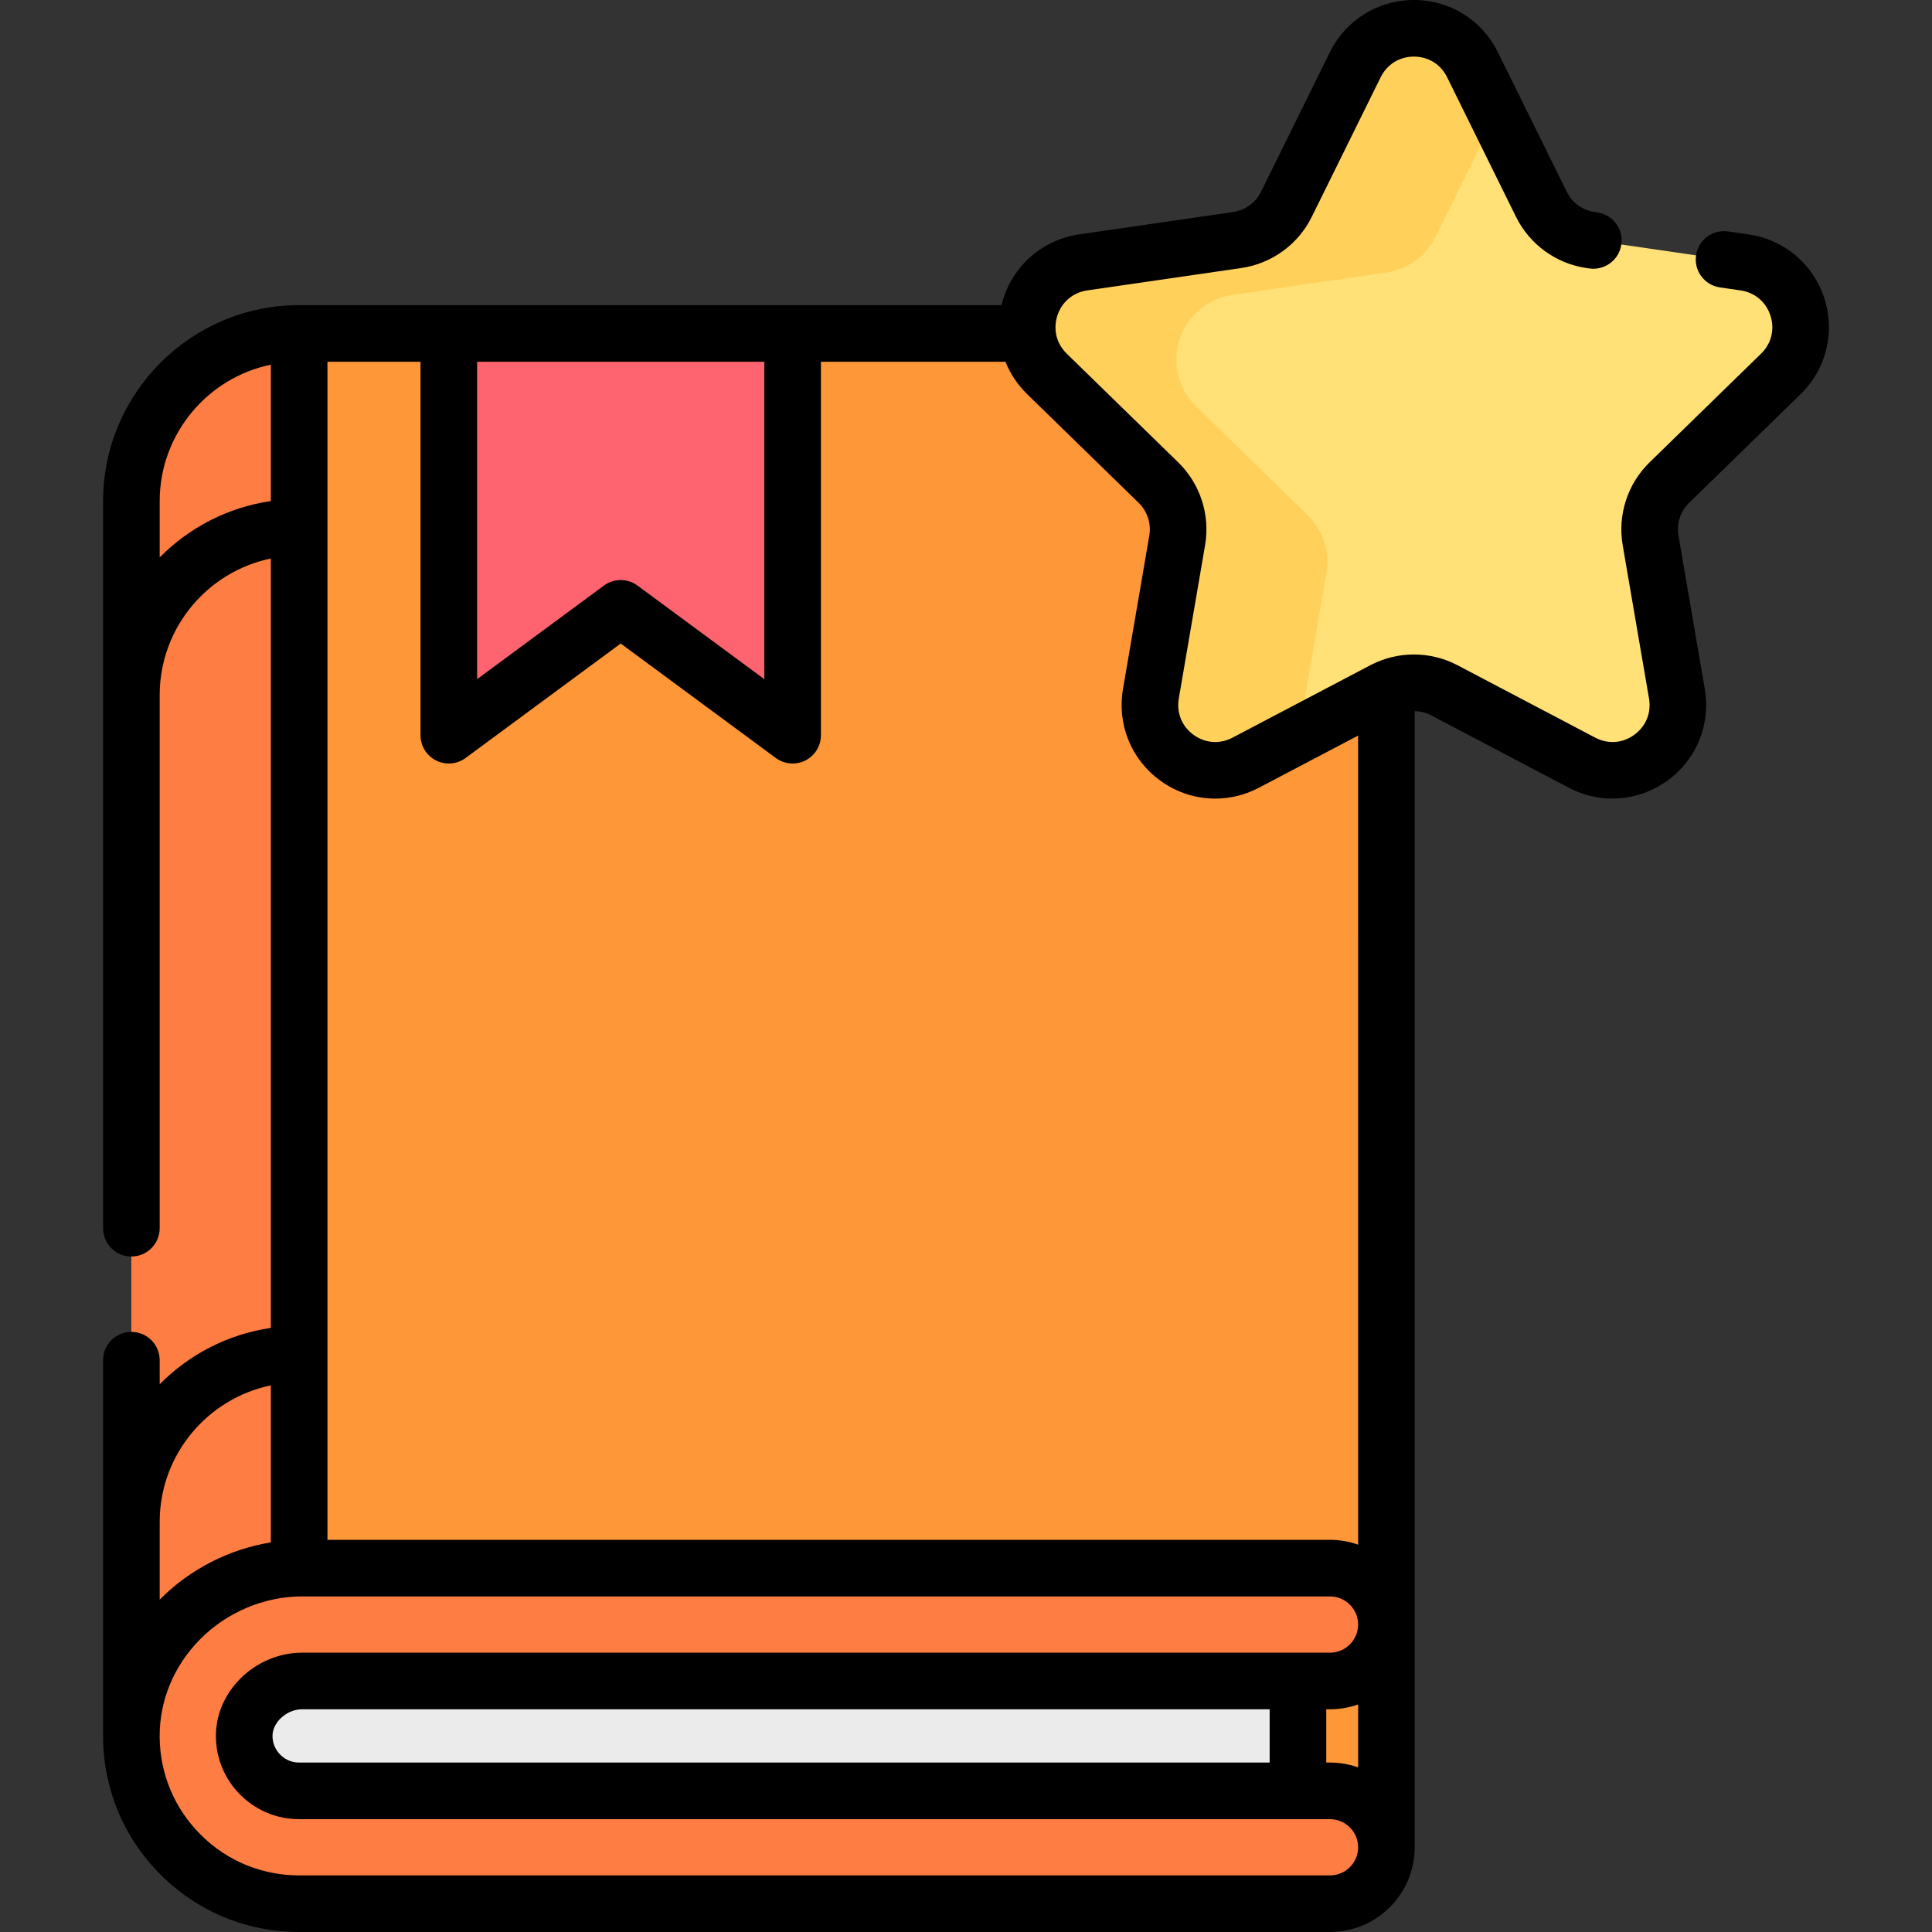 <svg id="Capa_1" enable-background="new 0 0 512 512" height="512" viewBox="0 0 512 512" width="512" xmlns="http://www.w3.org/2000/svg"><rect x="0" y="0" width="512" height="512" fill="#333333" stroke="none"/><g><g><g><path d="m367.417 492.778v-65.485l.001-326.545c0-6.838-5.544-12.382-12.382-12.382h-275.761c-24.557 0-44.464 19.907-44.464 44.464v326.813" fill="#fe9738"/><path d="m76.794 427.513h267.177v64.597h-272.422c-9.695 0-17.555-7.86-17.555-17.555v-24.242c0-12.593 10.208-22.8 22.8-22.8z" fill="#ebebeb"/><g fill="#fe7d43"><path d="m79.279 88.37v327.205h-.008c-24.549 0-44.46 19.902-44.46 44.46v-327.205c0-24.549 19.911-44.46 44.468-44.46z"/><path d="m367.417 430.523c0 8.258-6.694 14.952-14.952 14.952h-272.41c-4.083 0-8.127 1.716-11.096 4.708-1.601 1.613-4.281 5.054-4.243 9.968.03 3.841 1.542 7.449 4.258 10.162 1.617 1.62 5.055 4.281 10.298 4.281h273.193c8.258 0 14.952 6.694 14.952 14.952 0 8.258-6.694 14.952-14.952 14.952h-273.194c-12.275 0-23.394-4.974-31.432-13.028-7.977-7.969-12.932-18.944-13.027-31.086-.192-24.648 20.594-44.814 45.242-44.814h272.41c8.258.001 14.953 6.696 14.953 14.953z"/></g></g><g><path d="m390.229 17.156 18.252 36.982c2.523 5.113 7.401 8.656 13.043 9.476l40.812 5.93c14.208 2.065 19.882 19.525 9.601 29.547l-29.532 28.786c-4.083 3.98-5.946 9.714-4.982 15.333l6.971 40.647c2.427 14.151-12.426 24.942-25.134 18.261l-36.503-19.191c-5.047-2.653-11.075-2.653-16.122 0l-36.503 19.191c-12.708 6.681-27.562-4.11-25.134-18.261l6.971-40.647c.964-5.619-.899-11.353-4.982-15.333l-29.532-28.786c-10.281-10.022-4.608-27.483 9.601-29.547l40.812-5.93c5.642-.82 10.52-4.364 13.043-9.476l18.252-36.982c6.352-12.875 24.711-12.875 31.066 0z" fill="#ffe177"/><path d="m390.237 17.163 6.355 12.883-16.133 32.697c-2.531 5.119-7.405 8.656-13.042 9.476l-40.821 5.939c-14.206 2.056-19.872 19.526-9.591 29.548l29.534 28.786c4.069 3.969 5.938 9.706 4.975 15.328l-6.974 40.649c-.129.748-.201 1.481-.23 2.2l-14.178 7.448c-12.711 6.686-27.564-4.098-25.134-18.261l6.974-40.635c.963-5.622-.906-11.359-4.975-15.342l-29.534-28.786c-10.281-10.022-4.616-27.478 9.591-29.548l40.821-5.924c5.637-.82 10.511-4.371 13.042-9.476l18.247-36.982c6.355-12.884 24.717-12.884 31.073 0z" fill="#ffd15b"/></g><g><path d="m210.055 194.841-45.558-33.62-45.559 33.62v-106.475h91.117z" fill="#fe646f"/></g></g><path d="m477.174 104.46c6.813-6.642 9.221-16.391 6.281-25.442-2.939-9.052-10.617-15.528-20.041-16.901l-5.45-.79c-4.101-.595-7.904 2.247-8.499 6.347-.594 4.099 2.248 7.904 6.347 8.498l5.445.79c3.785.551 6.751 3.052 7.932 6.69 1.181 3.636.252 7.399-2.485 10.068l-29.525 28.785c-5.855 5.698-8.529 13.91-7.151 21.975l6.979 40.645c.645 3.77-.818 7.362-3.913 9.609-3.093 2.248-6.962 2.527-10.345.748l-36.505-19.192c-7.234-3.797-15.87-3.797-23.095.002l-36.51 19.189c-3.385 1.78-7.253 1.5-10.346-.748-3.091-2.247-4.55-5.837-3.902-9.605l6.97-40.655c1.376-8.052-1.292-16.262-7.137-21.963l-29.533-28.793c-1.696-1.652-2.695-3.724-2.932-5.926-.006-.074-.007-.149-.015-.223-.107-1.282.033-2.604.457-3.91 1.182-3.641 4.148-6.144 7.935-6.695l40.812-5.93c8.089-1.176 15.074-6.25 18.687-13.572l18.249-36.979c1.695-3.432 4.989-5.48 8.813-5.48h.003c3.821.001 7.112 2.048 8.804 5.479l18.254 36.988c3.623 7.32 10.607 12.391 18.641 13.559l.73.11c4.093.613 7.917-2.2 8.536-6.296.618-4.096-2.2-7.917-6.296-8.536l-.771-.116c-3.195-.465-5.961-2.474-7.393-5.367l-18.249-36.977c-4.21-8.539-12.736-13.844-22.253-13.846-.003 0-.004 0-.007 0-9.517 0-18.048 5.303-22.264 13.841l-18.251 36.981c-1.428 2.895-4.191 4.9-7.392 5.366l-40.813 5.93c-9.425 1.373-17.104 7.852-20.043 16.91-.198.611-.368 1.226-.518 1.842h-186.136c-28.65 0-51.96 23.309-51.96 51.96v192.66c0 4.142 3.357 7.5 7.5 7.5s7.5-3.358 7.5-7.5v-141.592c.146-17.676 12.755-32.434 29.456-35.89v203.911c-11.445 1.662-21.691 7.065-29.456 14.929v-6.378c0-4.142-3.357-7.5-7.5-7.5s-7.5 3.358-7.5 7.5c0 0-.008 99.744-.006 99.973.106 13.729 5.514 26.633 15.218 36.326 9.801 9.821 22.849 15.23 36.74 15.23h273.194c12.379 0 22.451-10.072 22.452-22.452l-.004-301.093c1.497.033 2.989.397 4.354 1.114l36.501 19.191c8.425 4.427 18.44 3.703 26.14-1.889s11.487-14.894 9.882-24.28l-6.979-40.643c-.545-3.189.513-6.439 2.833-8.697zm-175.423 28.789c2.313 2.256 3.369 5.508 2.824 8.694l-6.969 40.648c-1.61 9.379 2.171 18.682 9.868 24.276 4.352 3.163 9.442 4.77 14.569 4.769 3.943 0 7.909-.951 11.573-2.877l26.296-13.821.003 214.41c-2.333-.823-4.84-1.276-7.451-1.276h-265.689v-312.202h24.664v98.97c0 2.83 1.594 5.419 4.12 6.695 2.526 1.275 5.556 1.021 7.833-.661l41.104-30.333 41.105 30.333c2.282 1.685 5.317 1.932 7.833.661 2.526-1.276 4.12-3.865 4.12-6.695v-98.97h48.904c1.267 3.167 3.205 6.098 5.764 8.59zm-222.479 333.847c-2.409 0-4.044-1.13-4.997-2.086-1.313-1.312-2.044-3.058-2.059-4.917-.018-2.195 1.287-3.841 2.065-4.625 1.571-1.583 3.676-2.492 5.773-2.492h256.416v14.12zm272.199-14.12h.994c2.612 0 5.118-.453 7.452-1.276v16.673c-2.333-.823-4.84-1.276-7.452-1.276h-.994zm-148.916-357.106v84.115l-33.605-24.799c-1.323-.977-2.889-1.465-4.453-1.465s-3.13.488-4.453 1.465l-33.604 24.798v-84.114zm-160.236 51.85v-14.89c0-17.809 12.662-32.716 29.456-36.193v36.153c-11.445 1.663-21.691 7.066-29.456 14.93zm0 255.307c.146-17.676 12.755-32.434 29.456-35.89v41.614c-11.008 1.784-21.402 7.06-29.368 15.088-.03.03-.058.062-.088.093zm310.146 93.973h-273.194c-9.879 0-19.156-3.845-26.131-10.834-6.907-6.899-10.752-16.075-10.827-25.839-.075-9.659 3.739-18.865 10.742-25.923 7.146-7.202 16.987-11.333 27-11.333h272.41c4.104 0 7.442 3.335 7.451 7.438v.03c-.008 4.102-3.348 7.437-7.451 7.437h-272.41c-6.067 0-12.052 2.524-16.422 6.927-2.423 2.443-6.478 7.68-6.417 15.309.046 5.822 2.339 11.294 6.448 15.401 2.416 2.421 7.656 6.483 15.607 6.483h273.193c4.109 0 7.452 3.343 7.452 7.451 0 4.11-3.343 7.453-7.451 7.453z"/></g></svg>